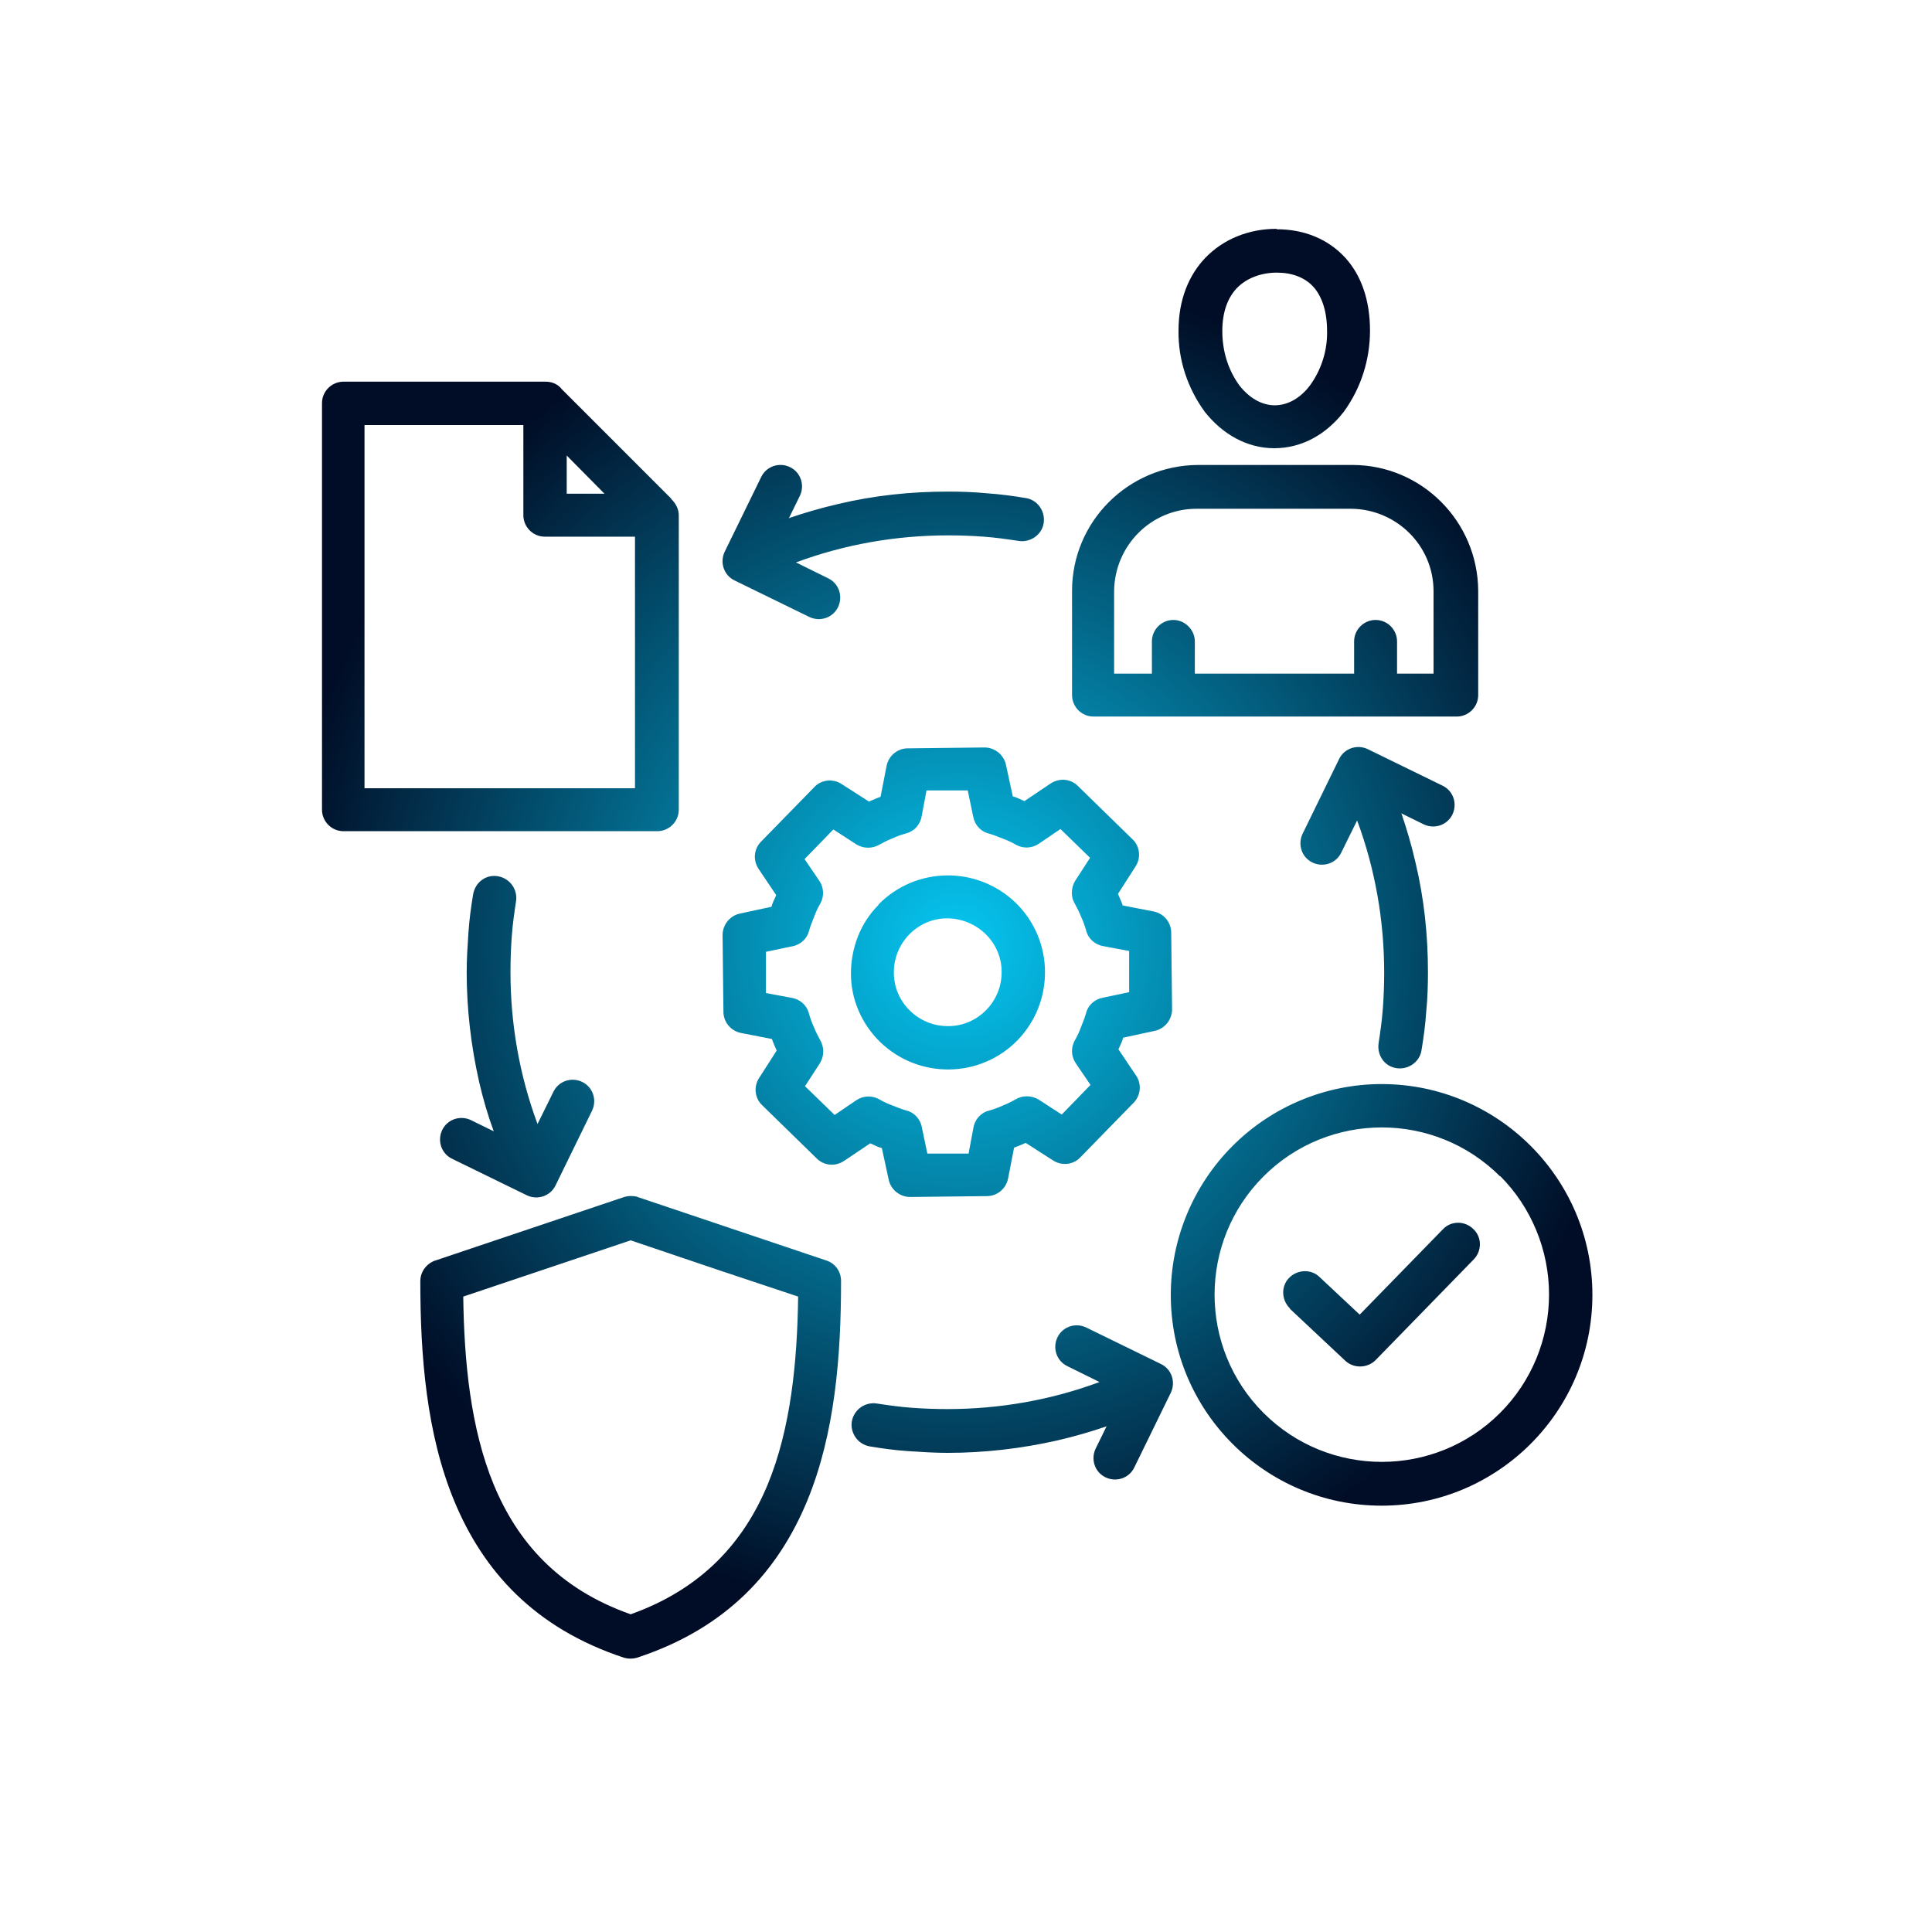 <?xml version="1.0" encoding="UTF-8"?>
<svg id="Layer_1" xmlns="http://www.w3.org/2000/svg" xmlns:xlink="http://www.w3.org/1999/xlink" viewBox="0 0 45 45">
  <defs>
    <style>
      .cls-1 {
        fill: url(#radial-gradient);
        fill-rule: evenodd;
      }
    </style>
    <radialGradient id="radial-gradient" cx="22.29" cy="21.98" fx="22.29" fy="21.98" r="15.75" gradientUnits="userSpaceOnUse">
      <stop offset="0" stop-color="#05c7f2"/>
      <stop offset="1" stop-color="#010d26"/>
    </radialGradient>
  </defs>
  <path class="cls-1" d="M30.59,6.68c-.2-.22-.5-.33-.85-.33s-.7.12-.93.36c-.21.22-.34.55-.34,1,0,.46.13.9.4,1.27.22.28.51.46.82.46s.6-.17.82-.46c.27-.37.41-.82.4-1.27,0-.46-.12-.8-.31-1.02h0ZM29.74,5.34c.64,0,1.2.23,1.6.67.36.4.57.97.57,1.69,0,.68-.21,1.34-.61,1.89-.41.53-.98.85-1.62.85s-1.21-.33-1.62-.85c-.4-.55-.62-1.21-.61-1.89,0-.72.24-1.29.62-1.69.43-.45,1.03-.68,1.66-.68h0ZM33.91,16.69h-8.44c-.28,0-.5-.23-.5-.5h0v-2.43c0-1.61,1.31-2.92,2.93-2.93h3.6c1.61,0,2.92,1.31,2.93,2.93v2.43c0,.28-.23.5-.5.5h0ZM25.98,15.69h.85v-.75c0-.28.23-.5.5-.5s.5.23.5.5h0v.75h3.71v-.75c0-.28.23-.5.5-.5.28,0,.5.23.5.5v.75h.85v-1.92c0-1.06-.86-1.91-1.92-1.92h-3.6c-1.06,0-1.91.86-1.92,1.92v1.92h0ZM34.94,27.4c-1.52-1.52-3.99-1.52-5.51,0s-1.52,3.99,0,5.51c1.52,1.52,3.99,1.52,5.51,0,.73-.73,1.14-1.72,1.14-2.76,0-1.03-.41-2.03-1.14-2.76ZM32.18,25.25c2.71,0,4.91,2.2,4.91,4.91s-2.2,4.91-4.91,4.91-4.91-2.2-4.91-4.91c0-1.3.52-2.55,1.44-3.47.92-.92,2.17-1.44,3.47-1.44ZM30.05,30.48c-.2-.19-.22-.51-.03-.71.19-.2.51-.22.71-.03l.94.88,1.94-1.99c.19-.2.51-.2.71,0,.2.19.2.51,0,.71h0l-2.27,2.33c-.19.2-.51.21-.71.03l-1.3-1.22h0ZM20.46,21.07c.87-.89,2.3-.91,3.2-.04.89.87.91,2.3.04,3.2-.87.89-2.3.91-3.2.04-.43-.42-.68-.99-.68-1.59,0-.6.22-1.18.64-1.6ZM22.06,21.39c-.69,0-1.25.58-1.24,1.27,0,.69.58,1.25,1.27,1.24.69,0,1.25-.58,1.24-1.27,0-.33-.14-.65-.38-.88-.24-.23-.56-.36-.89-.36ZM23.35,19.53c-.1-.04-.2-.08-.3-.11-.19-.04-.34-.19-.38-.39l-.13-.62h-.96s-.11.59-.11.59c-.03.2-.17.36-.36.41-.11.03-.22.07-.33.12-.1.04-.2.09-.29.14-.17.1-.37.1-.54,0l-.54-.35-.67.69.34.5c.11.16.12.36.03.53-.06.1-.11.21-.15.32-.04.1-.08.2-.11.3-.04.19-.19.34-.39.38l-.62.13v.96s.59.11.59.11c.2.03.36.17.41.36.03.11.07.22.12.33.04.1.09.2.14.29.1.17.1.37,0,.54l-.35.54.69.67.5-.34c.16-.11.36-.12.53-.03.1.06.21.11.32.15.1.04.2.08.3.11.19.04.34.19.38.39l.13.62h.96s.11-.59.11-.59c.03-.2.17-.36.36-.41.11-.03.22-.07.33-.12.1-.04.2-.09.29-.14.16-.1.37-.1.54,0l.54.35.67-.69-.34-.5c-.11-.16-.12-.36-.03-.53.06-.1.11-.21.15-.32.04-.1.08-.2.11-.3.04-.19.19-.34.39-.38l.62-.13v-.96s-.59-.11-.59-.11c-.2-.03-.36-.17-.41-.36-.03-.11-.07-.22-.12-.33-.04-.1-.09-.2-.14-.29-.1-.16-.1-.37,0-.54l.35-.54-.69-.67-.5.34c-.16.11-.36.12-.53.03-.1-.06-.21-.11-.32-.15h0ZM23.59,18.55l-.16-.74h0c-.05-.23-.26-.4-.5-.4l-1.76.02c-.25-.01-.47.16-.52.41l-.14.72s-.09.03-.13.05c-.05.02-.09.04-.14.06l-.64-.41c-.2-.13-.47-.1-.63.07l-1.23,1.26c-.18.17-.21.44-.07.65l.41.61s-.04.09-.06.13c-.02.05-.04.09-.05.14l-.74.16h0c-.23.05-.4.26-.4.5l.02,1.76c-.01.25.16.47.41.52l.72.14s.03.09.05.13c.02.05.04.09.06.14l-.41.64c-.13.2-.1.47.07.63l1.26,1.23c.17.18.44.21.65.07l.61-.41s.09.04.13.06c.05.02.09.04.14.05l.16.74h0c.05.23.26.4.5.4l1.76-.02c.25.01.47-.16.52-.41l.14-.72s.09-.03.13-.05c.05-.02.09-.04.14-.06l.64.41c.2.13.47.1.63-.07l1.23-1.26c.18-.17.21-.45.07-.65l-.41-.61s.04-.09.06-.13c.02-.05.04-.09.05-.14l.74-.16h0c.23-.05.4-.26.4-.5l-.02-1.76c.01-.25-.16-.47-.41-.52l-.72-.14s-.03-.09-.05-.13c-.02-.05-.04-.09-.06-.14l.41-.64c.13-.2.1-.47-.07-.63l-1.26-1.23c-.17-.18-.44-.21-.65-.07l-.61.41s-.09-.04-.13-.06c-.05-.02-.09-.04-.14-.05h0ZM14.79,12.5h-2.1c-.28,0-.5-.23-.5-.5v-2.1h-3.7v8.46h6.3v-5.86ZM15.63,11.62c.11.1.18.24.18.38v6.86c0,.28-.23.5-.5.5h-7.31c-.28,0-.5-.23-.5-.5v-9.47c0-.28.23-.5.5-.5h4.71c.15,0,.29.06.38.18l2.55,2.55h0ZM13.2,10.61l.88.89h-.88v-.89ZM16.73,29.58l-2.04-.69-3.9,1.31c.02,1.51.17,3.07.71,4.38.55,1.33,1.51,2.43,3.19,3.02,1.68-.6,2.64-1.7,3.19-3.02.54-1.31.69-2.86.71-4.38l-1.86-.62h0ZM14.85,27.88l4.4,1.48c.21.07.34.26.34.48h0c0,1.73-.14,3.55-.79,5.12-.67,1.62-1.86,2.96-3.96,3.65-.1.03-.21.03-.31,0h0c-2.09-.69-3.28-2.03-3.95-3.65-.65-1.57-.79-3.39-.79-5.12,0-.23.16-.43.38-.49l4.37-1.47c.1-.03.22-.03.32,0h0ZM18.37,12.07c.38-.13.76-.24,1.15-.33.84-.2,1.69-.29,2.56-.29.3,0,.61.01.91.04.3.02.6.06.9.11.27.04.46.3.42.58-.04.27-.3.46-.58.42-.26-.04-.54-.08-.82-.1-.27-.02-.55-.03-.83-.03-1.21,0-2.41.21-3.54.63l.75.37c.25.12.35.42.23.67s-.42.35-.67.23l-1.74-.85c-.25-.12-.35-.42-.23-.67l.85-1.74c.12-.25.42-.35.67-.23s.35.42.23.67l-.26.53h0ZM11.5,26.35l-.53-.26c-.25-.12-.55-.02-.67.23-.12.25-.02.55.23.67l1.74.85c.25.12.55.02.67-.23l.85-1.74c.12-.25.02-.55-.23-.67-.25-.12-.55-.02-.67.23l-.37.75c-.42-1.13-.63-2.33-.63-3.54,0-.28.01-.56.03-.83.02-.28.06-.56.1-.82.04-.27-.14-.53-.42-.58s-.53.14-.58.42c-.05.3-.09.6-.11.9-.02.3-.04.61-.04.91,0,.86.1,1.72.29,2.56.09.39.2.77.34,1.15h0ZM25.78,33.21l-.26.53c-.12.25-.02.55.23.67.25.12.55.02.67-.23h0l.85-1.74c.12-.25.02-.55-.23-.67l-1.74-.85c-.25-.12-.55-.02-.67.23-.12.25-.02.55.23.67l.75.37c-1.13.42-2.33.63-3.54.63-.28,0-.56-.01-.83-.03-.28-.02-.56-.06-.82-.1-.27-.04-.53.14-.58.42-.04.27.14.53.42.58.3.05.6.09.9.11.3.02.61.04.91.04.86,0,1.72-.1,2.56-.29.39-.09.77-.2,1.15-.33h0ZM32.64,18.94c.13.38.24.76.33,1.15.2.84.29,1.69.29,2.56,0,.3-.01.61-.04.91-.02.3-.06.6-.11.9-.04.27-.3.46-.58.42s-.46-.3-.42-.58c.04-.26.08-.54.1-.82.02-.27.03-.55.03-.83,0-1.21-.21-2.41-.63-3.54l-.37.75c-.12.25-.42.35-.67.23s-.35-.42-.23-.67l.85-1.74c.12-.25.42-.35.67-.23l1.74.85c.25.12.35.42.23.67-.12.25-.42.35-.67.23l-.53-.26Z"/>
</svg>